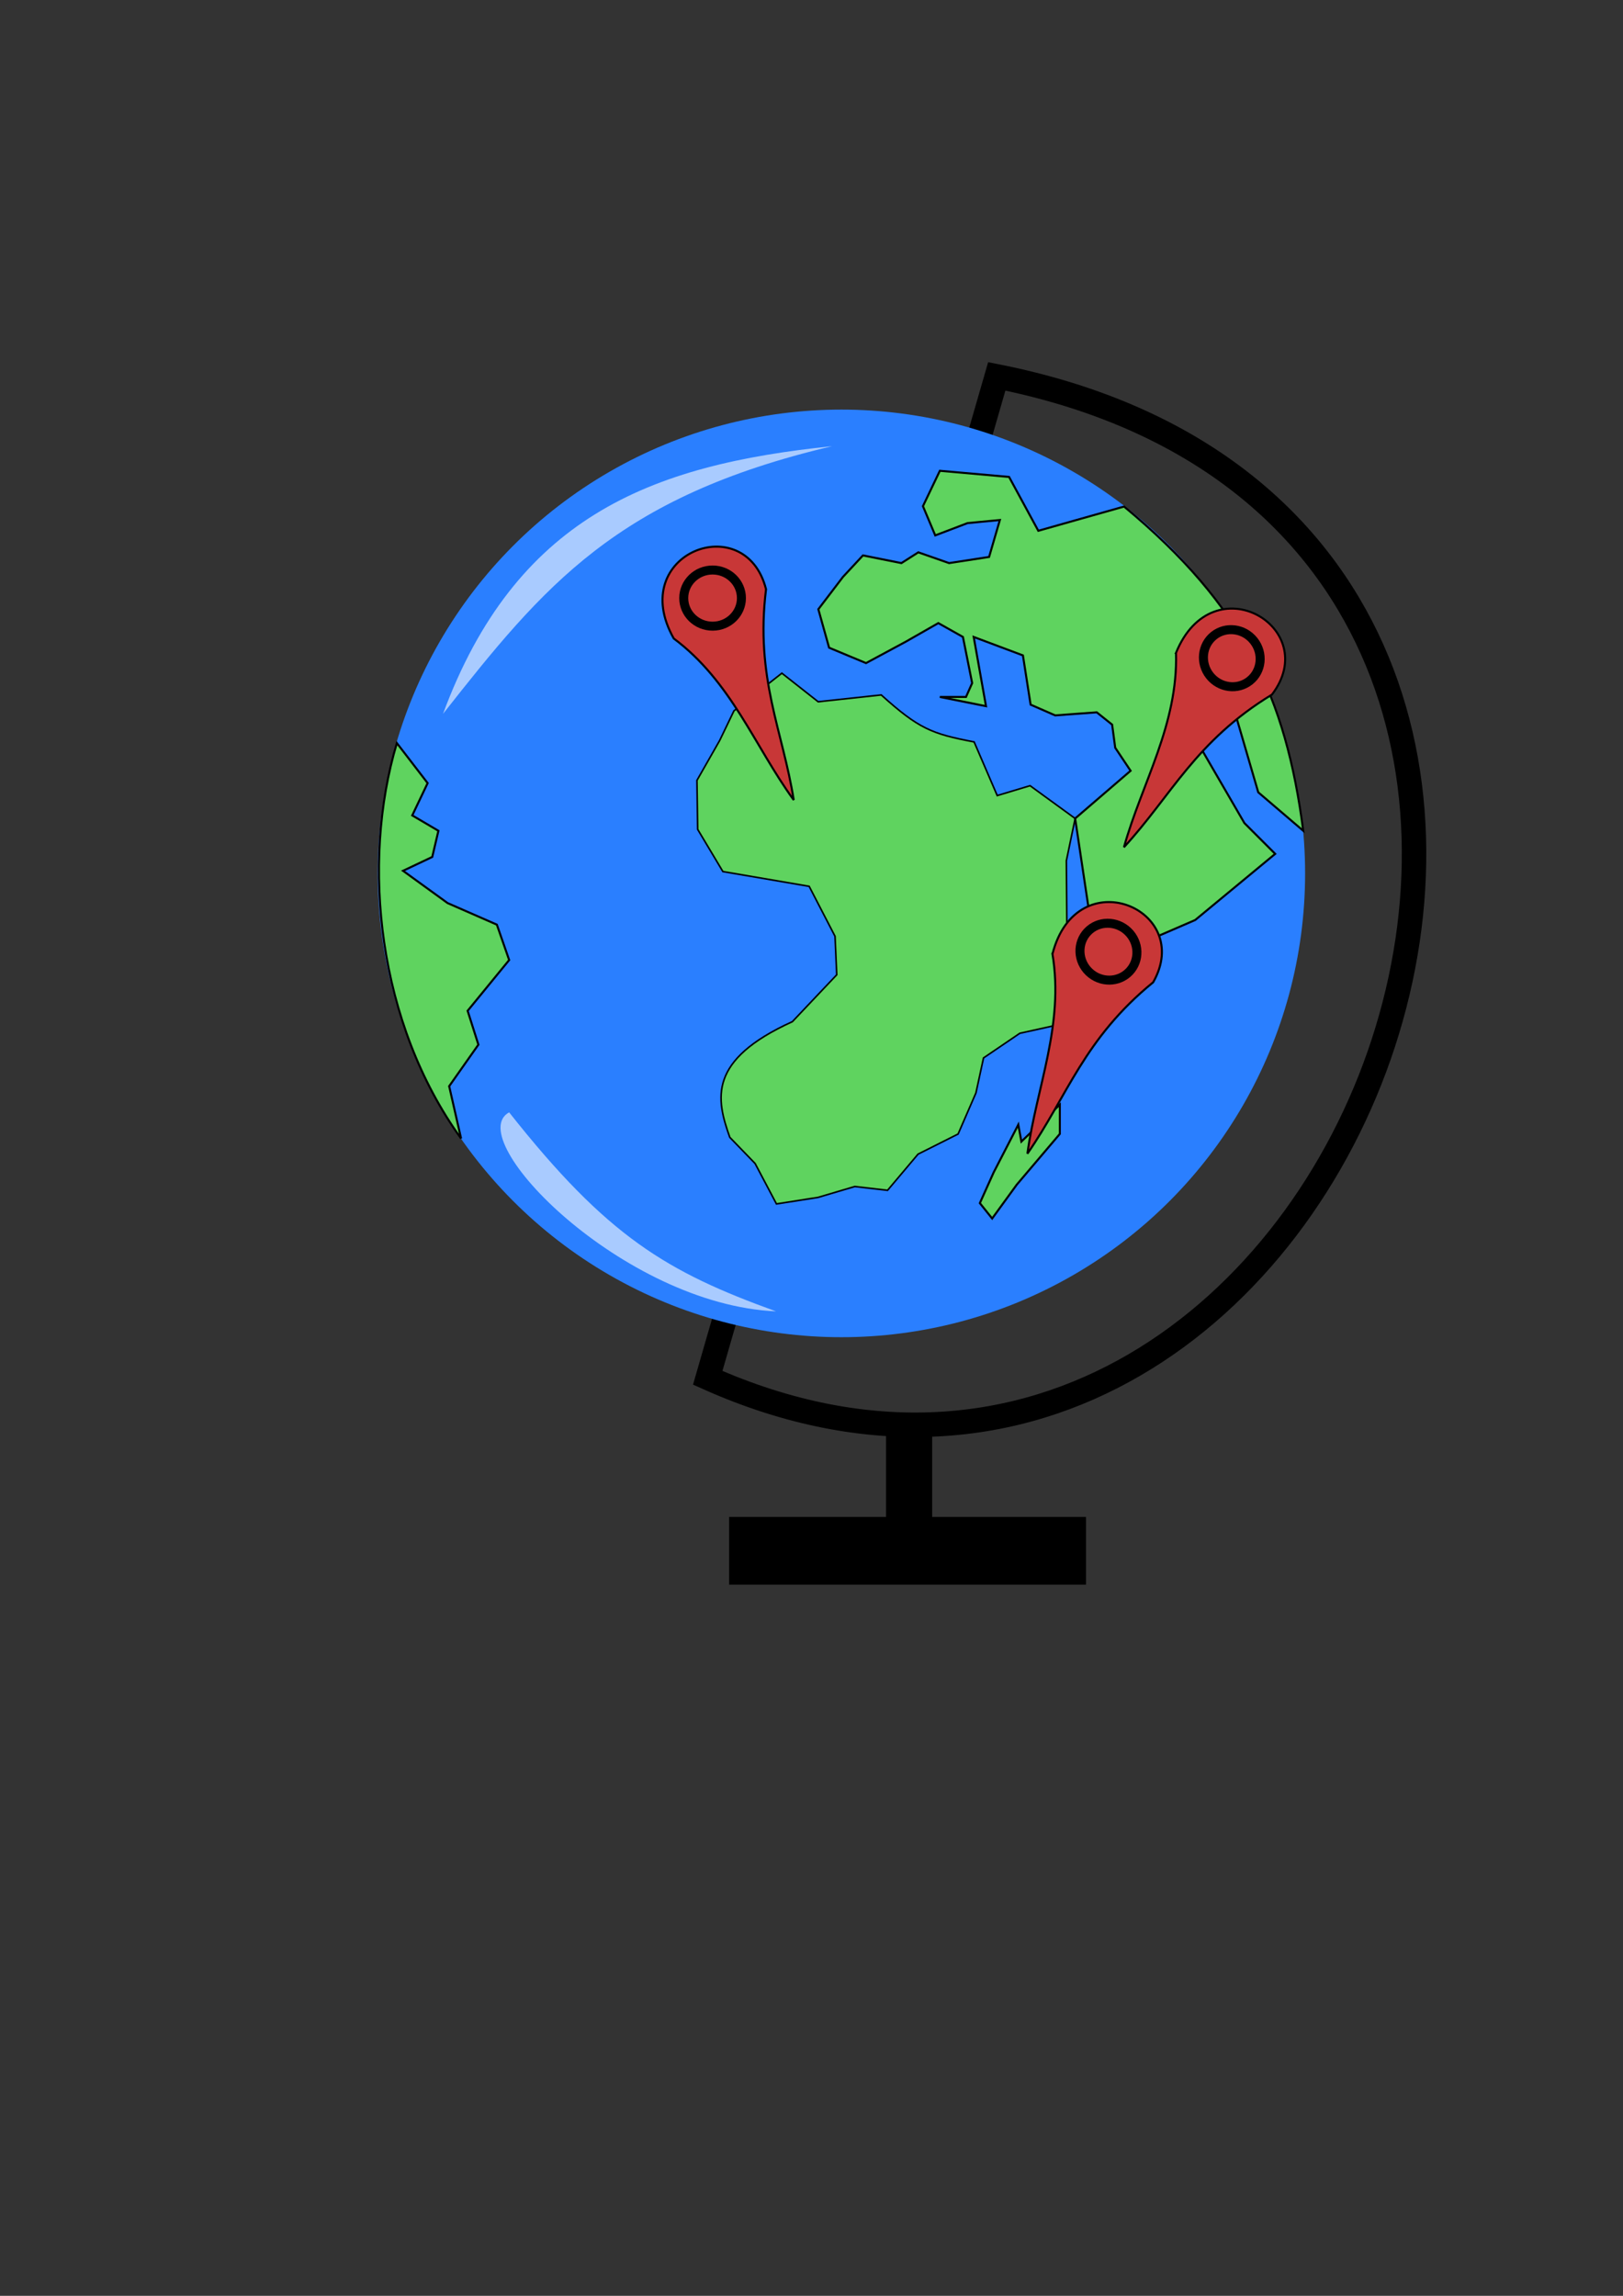<?xml version="1.0" encoding="UTF-8" standalone="no"?>
<svg
   xmlns:dc="http://purl.org/dc/elements/1.1/"
   xmlns:cc="http://creativecommons.org/ns#"
   xmlns:rdf="http://www.w3.org/1999/02/22-rdf-syntax-ns#"
   xmlns:svg="http://www.w3.org/2000/svg"
   xmlns="http://www.w3.org/2000/svg"
   xmlns:sodipodi="http://sodipodi.sourceforge.net/DTD/sodipodi-0.dtd"
   xmlns:inkscape="http://www.inkscape.org/namespaces/inkscape"
   width="210mm"
   height="297mm"
   viewBox="0 0 210 297"
   version="1.1"
   id="svg8"
   sodipodi:docname="Globus.svg"
   inkscape:version="1.0.2-2 (e86c870879, 2021-01-15)">
  <rect x="0" y="0" width="210" height="297" fill="#333333" stroke="none"/>
  <defs
     id="defs2" />
  <sodipodi:namedview
     id="base"
     pagecolor="#ffffff"
     bordercolor="#666666"
     borderopacity="1.0"
     inkscape:pageopacity="0.0"
     inkscape:pageshadow="2"
     inkscape:zoom="0.66468037"
     inkscape:cx="704.06471"
     inkscape:cy="578.31144"
     inkscape:document-units="mm"
     inkscape:current-layer="layer1"
     inkscape:document-rotation="0"
     showgrid="false"
     inkscape:window-width="1680"
     inkscape:window-height="987"
     inkscape:window-x="1272"
     inkscape:window-y="-8"
     inkscape:window-maximized="1" />
  <g
     inkscape:label="Ebene 1"
     inkscape:groupmode="layer"
     id="layer1">
    <g
       id="g16898">
      <path
         style="fill:none;stroke:#000000;stroke-width:3.165;stroke-linecap:butt;stroke-linejoin:miter;stroke-miterlimit:4;stroke-dasharray:none;stroke-opacity:1"
         d="M 91.572,178.241 128.972,48.689 c 99.38,19.703 46.485,167.028 -37.4,129.552 z"
         id="path24"
         sodipodi:nodetypes="ccc" />
      <circle
         style="fill:#2a7fff;fill-rule:evenodd;stroke-width:0.265"
         id="path10"
         cx="108.868"
         cy="112.989"
         r="60" />
      <path
         style="fill:#5fd35f;stroke:#000000;stroke-width:0.207px;stroke-linecap:butt;stroke-linejoin:miter;stroke-opacity:1"
         d="m 105.863,90.784 8.16,-0.882 c 4.84,4.353 6.51,5.036 12.018,6.077 l 2.99,6.941 4.248,-1.278 5.835,4.243 -1.137,5.46 0.103,13.638 -0.191,-0.36 4.867,0.815 -5.907,7.151 -4.896,1.084 -4.695,3.187 -0.982,4.526 -2.307,5.317 -5.185,2.605 -3.944,4.677 -4.233,-0.492 -4.76,1.409 -5.381,0.844 -2.764,-5.229 -3.274,-3.386 c -1.766,-4.988 -2.888,-9.976 8.098,-14.963 l 5.74,-6.064 -0.22,-4.979 v 0 0 l -3.349,-6.465 -11.163,-1.91 -3.261,-5.456 -0.095,-6.34 2.944,-5.166 1.846,-3.832 6.196,-4.869 z"
         id="path14"
         sodipodi:nodetypes="ccccccccccccccccccccccccccccccccccc" />
      <path
         style="fill:#5fd35f;stroke:#000000;stroke-width:0.265px;stroke-linecap:butt;stroke-linejoin:miter;stroke-opacity:1;fill-opacity:1"
         d="m 109.069,74.636 -3.184,4.18 1.393,4.976 4.777,1.99 5.175,-2.786 4.18,-2.388 3.184,1.791 1.194,5.971 -0.796,1.791 h -3.384 l 5.971,1.194 -1.592,-8.956 6.369,2.388 0.995,6.369 3.184,1.393 5.374,-0.398 1.99,1.592 0.398,2.985 1.99,2.985 -7.174,6.171 1.999,13.334 -1.99,1.99 8.16,0.995 7.364,-3.184 10.35,-8.558 -3.981,-3.981 -7.165,-12.34 3.184,-2.388 2.985,1.194 2.786,9.553 5.822,4.976 C 166.378,90.268 160.967,78.407 145.442,65.531 l -11.096,3.135 -3.782,-6.966 -8.956,-0.796 -2.189,4.578 1.592,3.782 4.18,-1.592 4.18,-0.398 -1.393,4.777 -5.175,0.796 -3.981,-1.393 -2.189,1.393 -4.976,-0.995 z"
         id="path16"
         sodipodi:nodetypes="ccccccccccccccccccccccccccccccccccccccccccccc" />
      <path
         style="fill:#5fd35f;stroke:#000000;stroke-width:0.265px;stroke-linecap:butt;stroke-linejoin:miter;stroke-opacity:1;fill-opacity:1"
         d="m 51.35,96.132 3.981,5.175 -1.99,4.18 3.384,1.99 -0.796,3.384 -3.782,1.791 5.772,4.18 6.369,2.786 1.592,4.578 -5.374,6.568 1.393,4.379 -3.782,5.374 1.542,6.767 C 48.919,132.379 46.667,111.789 51.35,96.132 Z"
         id="path18"
         sodipodi:nodetypes="cccccccccccccc" />
      <path
         style="fill:#5fd35f;stroke:#000000;stroke-width:0.265px;stroke-linecap:butt;stroke-linejoin:miter;stroke-opacity:1;fill-opacity:1"
         d="m 137.132,142.904 -4.976,4.777 -0.398,-2.189 -3.184,6.17 -1.791,3.981 1.592,1.99 3.184,-4.379 5.573,-6.568 z"
         id="path20" />
      <rect
         style="fill:#000000;fill-opacity:1;stroke-width:3.165;stroke-miterlimit:4;stroke-dasharray:none"
         id="rect849"
         width="5.971"
         height="14.33"
         x="114.642"
         y="185.496" />
      <rect
         style="fill:#000000;fill-opacity:1;stroke-width:3.165;stroke-miterlimit:4;stroke-dasharray:none"
         id="rect851"
         width="46.175"
         height="8.757"
         x="94.34"
         y="196.244" />
      <path
         style="fill:#c83737;stroke:#000000;stroke-width:0.265px;stroke-linecap:butt;stroke-linejoin:miter;stroke-opacity:1"
         d="M 87.175,82.598 C 94.647,88.186 97.602,96.484 102.7,103.496 101.302,94.593 97.691,87.72 99.117,76.229 96.448,65.697 80.974,71.604 87.175,82.598 Z"
         id="path855"
         sodipodi:nodetypes="cccc" />
      <ellipse
         style="fill:#c83737;fill-opacity:1;stroke:#000000;stroke-width:1.165;stroke-miterlimit:4;stroke-dasharray:none;stroke-opacity:1"
         id="path859"
         cx="92.201"
         cy="77.373"
         rx="3.732"
         ry="3.632" />
      <path
         style="fill:#c83737;stroke:#000000;stroke-width:0.265px;stroke-linecap:butt;stroke-linejoin:miter;stroke-opacity:1"
         d="m 152.166,84.454 c 0.261,9.326 -4.407,16.796 -6.737,25.147 6.109,-6.625 9.254,-13.724 19.145,-19.743 6.596,-8.633 -7.644,-17.092 -12.409,-5.404 z"
         id="path855-7"
         sodipodi:nodetypes="cccc" />
      <ellipse
         style="fill:#c83737;fill-opacity:1;stroke:#000000;stroke-width:1.165;stroke-miterlimit:4;stroke-dasharray:none;stroke-opacity:1"
         id="path859-6"
         cx="165.724"
         cy="-72.029"
         rx="3.732"
         ry="3.632"
         transform="rotate(51.604)" />
      <path
         style="fill:#c83737;stroke:#000000;stroke-width:0.265px;stroke-linecap:butt;stroke-linejoin:miter;stroke-opacity:1"
         d="m 136.179,123.414 c 1.531,9.204 -2.074,17.24 -3.242,25.831 5.148,-7.396 7.294,-14.858 16.272,-22.171 5.357,-9.452 -9.905,-15.889 -13.03,-3.66 z"
         id="path855-71"
         sodipodi:nodetypes="cccc" />
      <ellipse
         style="fill:#c83737;fill-opacity:1;stroke:#000000;stroke-width:1.165;stroke-miterlimit:4;stroke-dasharray:none;stroke-opacity:1"
         id="path859-4"
         cx="188.737"
         cy="-10.28"
         rx="3.732"
         ry="3.632"
         transform="rotate(43.761)" />
      <path
         style="fill:#ffffff;stroke:none;stroke-width:0.265px;stroke-linecap:butt;stroke-linejoin:miter;stroke-opacity:1;fill-opacity:0.596"
         d="M 57.321,92.35 C 62.007,79.677 68.693,71.693 76.934,66.565 85.625,61.157 96.046,58.925 107.675,57.719 79.737,64.291 70.357,75.811 57.321,92.35 Z"
         id="path921"
         sodipodi:nodetypes="cscc" />
      <path
         style="fill:#ffffff;stroke:none;stroke-width:0.185px;stroke-linecap:butt;stroke-linejoin:miter;stroke-opacity:1;fill-opacity:0.596"
         d="m 100.411,169.645 c -19.842,-0.881 -40.752,-22.362 -34.532,-25.746 12.729,16.12 20.429,20.657 34.532,25.746 z"
         id="path921-0"
         sodipodi:nodetypes="ccc" />
    </g>
  </g>
</svg>

